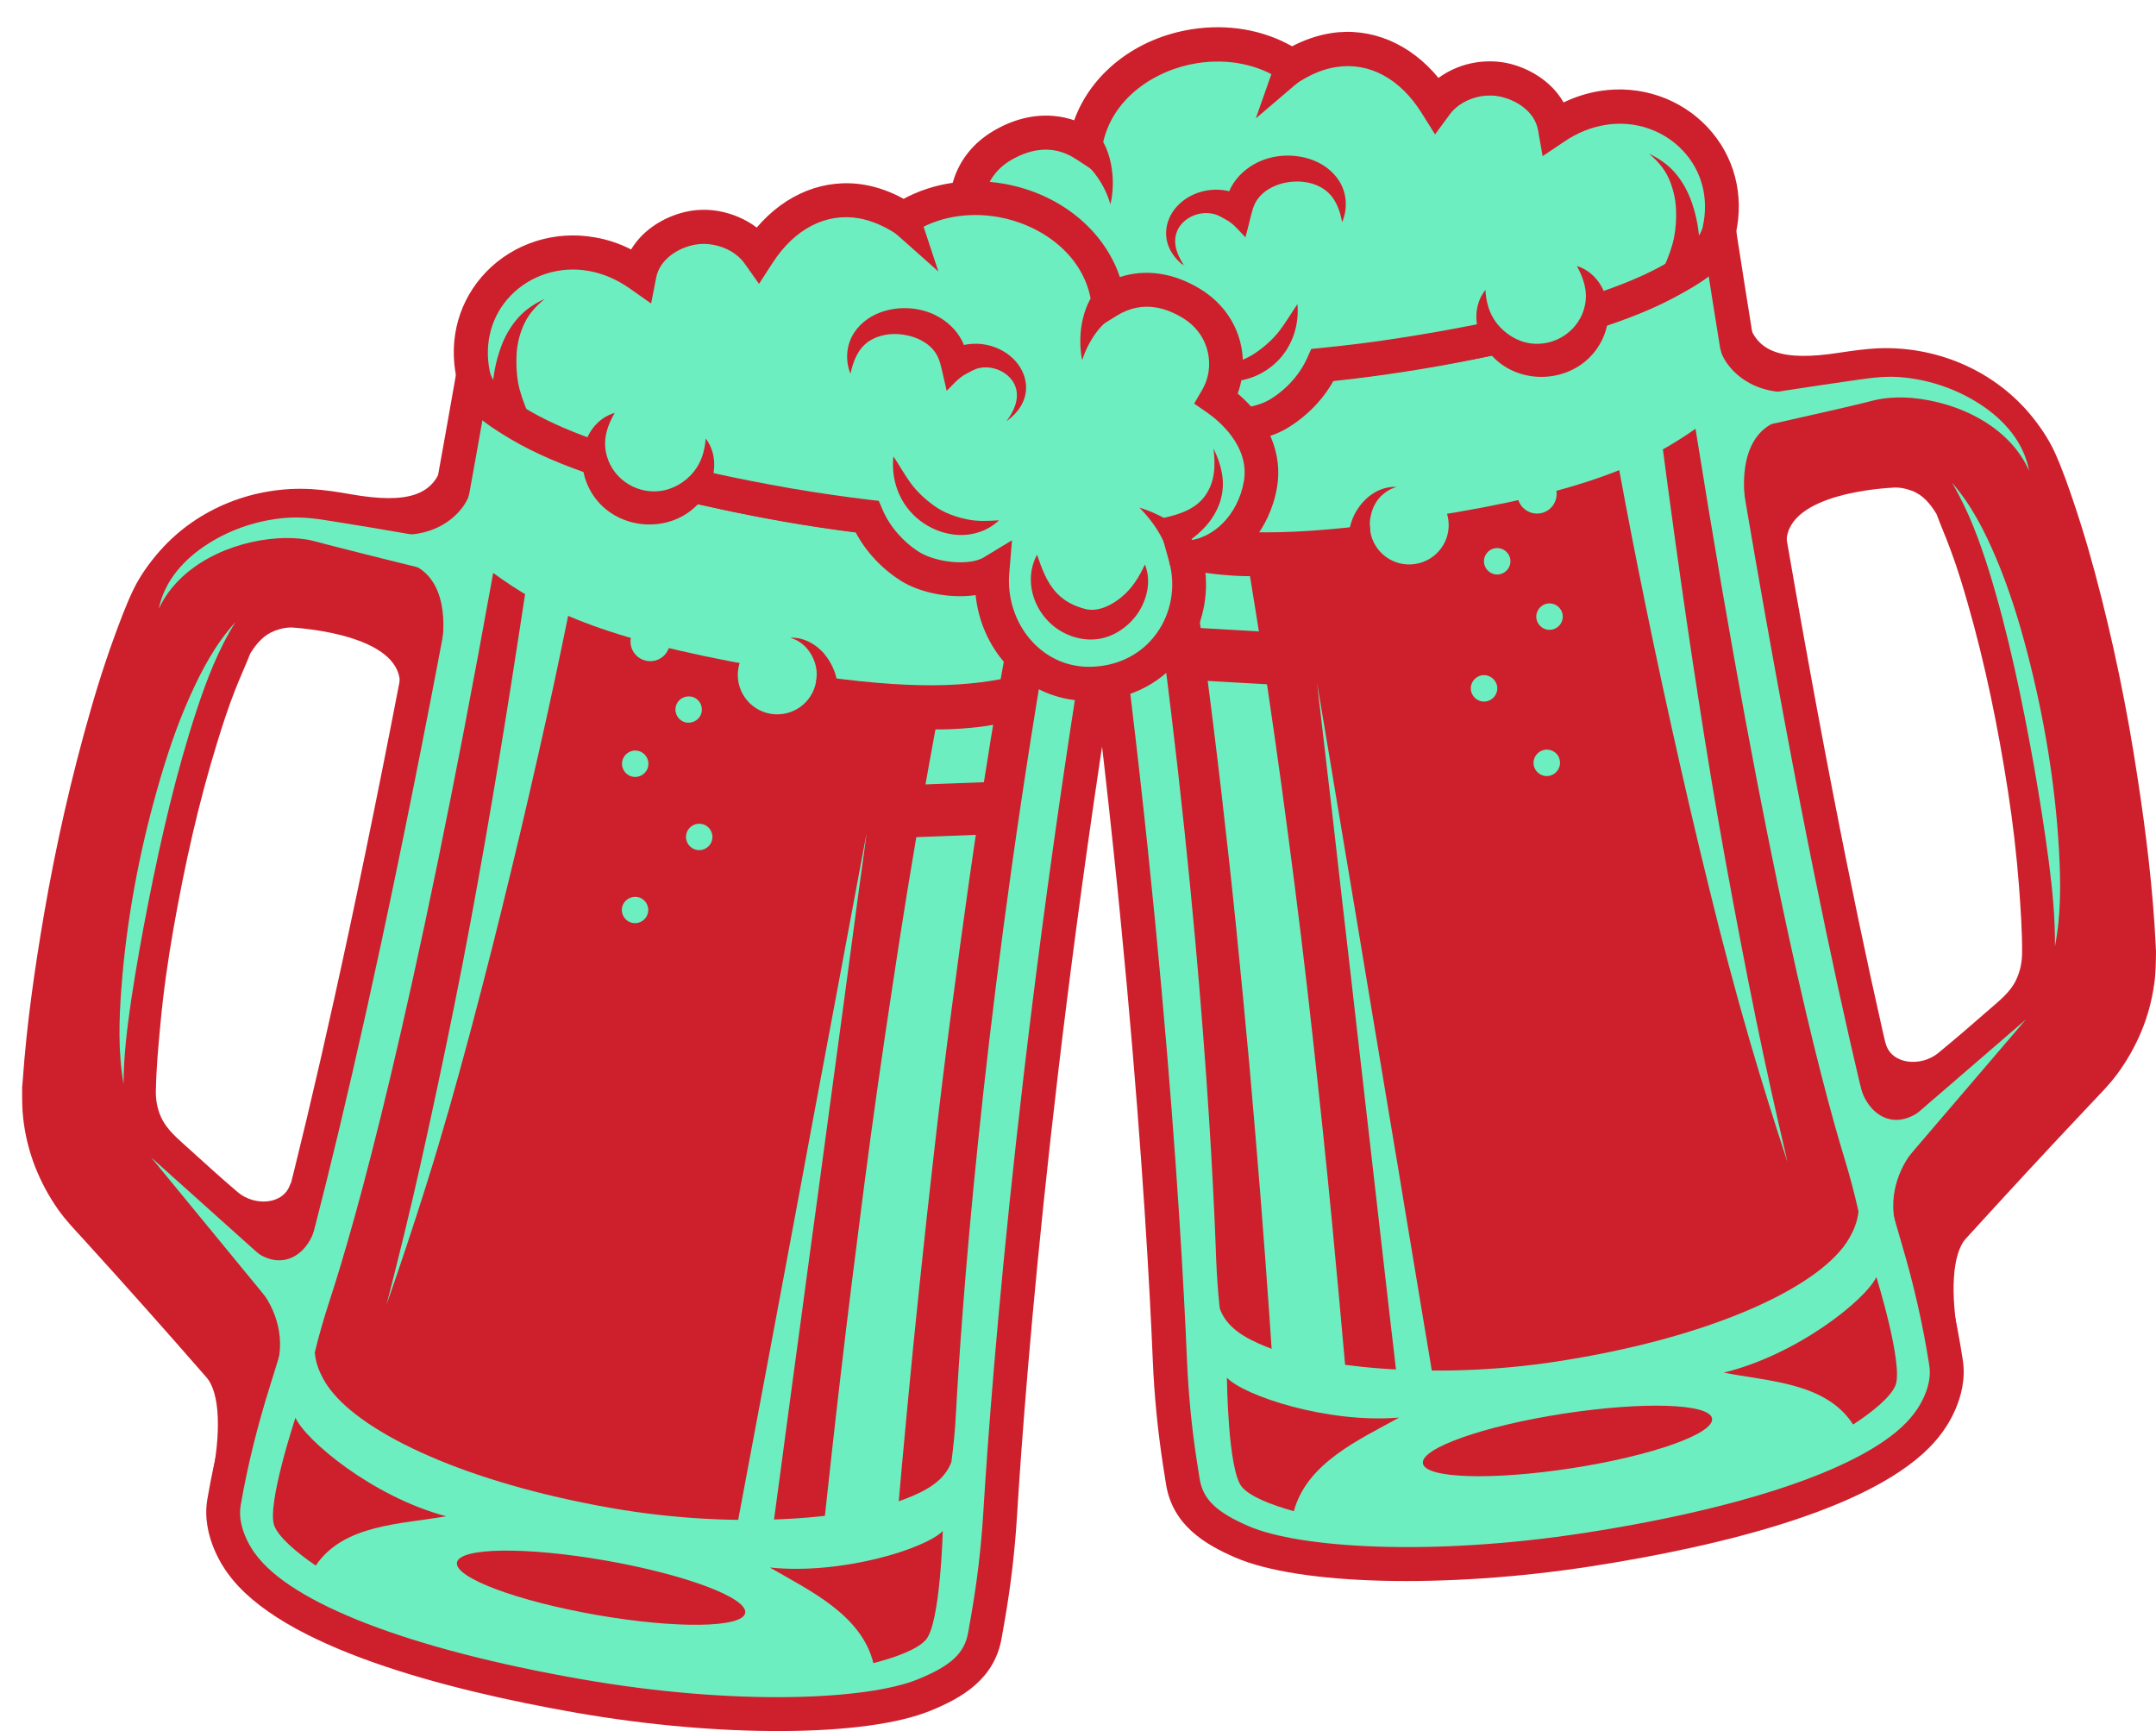 <svg width="487" height="391" viewBox="0 0 487 391" fill="none" xmlns="http://www.w3.org/2000/svg">
<g filter="url(#filter0_d_120_2)">
<path d="M389.987 67.982C391.933 74.287 397.18 76.743 410.541 74.653C413.439 74.213 416.34 73.81 419.238 73.664C432.121 73.151 444.857 78.392 453.299 88.252C455.575 90.928 457.63 93.933 459.098 97.085C459.978 99.028 460.749 100.971 461.483 102.95C464.052 110.024 466.291 117.208 468.237 124.466C472.311 139.676 475.504 155.181 477.852 170.759C479.761 183.221 481.303 195.756 481.926 208.365C481.926 208.658 481.963 208.915 481.963 209.208C481.963 209.355 481.963 209.502 482 209.648C482 209.722 482 210.051 482 209.868C481.963 212.324 481.963 214.78 481.596 217.235C481.082 220.974 480.091 224.64 478.623 228.122C477.229 231.42 475.467 234.536 473.374 237.394C471.577 239.887 469.41 242.012 467.319 244.248C457.336 254.805 448.38 264.519 439.058 274.745C435.902 278.226 435.535 287.316 437.444 297.616C433.993 293.914 415.936 287.647 412.485 283.981C407.017 278.154 401.548 272.326 396.079 266.497C394.832 265.141 393.547 263.821 392.3 262.466C396.044 260.303 399.639 257.884 403.163 255.428C407.677 252.276 416.486 233.876 420.89 230.578C422.248 235.599 429.002 235.929 432.745 232.886C436.636 229.697 440.453 226.398 444.27 223.063C446.582 221.047 449.114 219.104 450.436 216.246C451.353 214.303 451.757 212.213 451.757 210.088C451.757 210.235 451.757 210.381 451.757 210.49C451.794 205.397 451.427 200.301 451.06 195.206C450.51 187.986 449.665 180.802 448.564 173.691C446.325 159.323 443.462 145.101 439.425 131.1C438.324 127.251 437.149 123.403 435.755 119.627C434.69 116.658 433.368 113.689 432.305 110.794C432.341 110.904 432.378 110.977 432.415 111.087C431.02 108.814 429.443 106.835 426.872 105.846C425.478 105.332 423.9 105.002 422.432 105.149C421.514 105.222 398.759 106.212 398.539 117.318C397.951 113.506 391.418 103.756 390.831 99.944C389.876 93.86 388.959 87.775 388.004 81.691C387.674 80.298 390.208 69.375 389.987 67.982Z" fill="#CE1F2C"/>
<path d="M428.378 275.074C421.441 251.727 405.256 188.463 383.308 47.127L235.177 70.072C253.087 185.348 258.006 272.399 259.253 302.161C259.583 310.005 260.354 317.812 261.566 325.584L262.191 329.541C263.292 336.689 268.65 340.245 275.622 343.25C287.808 348.528 318.638 350.397 353.725 344.972C393.144 338.851 421.185 328.992 430.47 316.53C430.47 316.53 435.756 310.042 434.618 302.858V302.822C433.15 293.438 431.058 284.165 428.378 275.074Z" fill="#6DEEC0"/>
<path d="M354.313 348.785C321.537 353.843 288.579 353.038 274.082 346.806C267.145 343.801 259.841 339.475 258.373 330.165L257.748 326.206C256.538 318.362 255.73 310.337 255.4 302.382C254.079 270.714 249.05 184.761 231.359 70.733C231.029 68.643 232.461 66.664 234.552 66.334L382.684 43.389C384.776 43.059 386.757 44.489 387.087 46.578C408.632 185.348 424.487 248.648 432.012 274.012C434.764 283.322 436.929 292.816 438.361 302.199C439.683 310.666 434.177 317.96 433.443 318.877C421.185 335.37 383.638 344.241 354.313 348.785ZM239.58 73.298C256.868 185.824 261.786 270.604 263.106 302.015C263.438 309.713 264.172 317.446 265.345 324.998L265.97 328.956C266.704 333.611 269.713 336.543 277.127 339.732C288.321 344.57 318.013 346.623 353.101 341.198C392.043 335.151 419.092 325.327 427.351 314.257C427.388 314.222 427.423 314.185 427.46 314.111C427.497 314.075 431.645 308.834 430.8 303.445C429.369 294.318 427.314 285.191 424.634 276.175C417.111 250.848 401.365 188.06 380.041 51.526L239.58 73.298Z" fill="#CE1F2C"/>
<path d="M383.308 47.127C381.876 38 347.596 35.728 306.673 42.069C265.787 48.41 233.781 60.945 235.177 70.072C236.608 79.199 270.889 81.471 311.811 75.13C352.734 68.826 384.739 56.254 383.308 47.127Z" fill="#6DEEC0"/>
<path d="M312.398 78.942C292.359 82.058 273.2 83.231 258.446 82.241C241.269 81.105 232.424 77.329 231.396 70.659C230.369 63.988 237.636 57.72 253.675 51.452C267.438 46.064 286.046 41.373 306.086 38.294C326.125 35.178 345.284 34.005 360.038 34.995C377.215 36.131 386.061 39.906 387.088 46.577C388.116 53.248 380.849 59.516 364.81 65.784C351.083 71.172 332.475 75.827 312.398 78.942ZM307.26 45.881C287.954 48.886 270.044 53.358 256.831 58.453C241.747 64.317 238.92 68.643 238.957 69.486C239.141 70.292 243.141 73.591 259.327 74.617C273.457 75.497 291.882 74.361 311.188 71.355C330.492 68.349 348.404 63.878 361.617 58.783C376.701 52.918 379.528 48.593 379.454 47.75C379.27 46.944 375.27 43.645 359.084 42.619C344.991 41.702 326.565 42.875 307.26 45.881Z" fill="#CE1F2C"/>
<path d="M317.537 111.747C289.459 116.108 274.815 115.999 262.85 113.506L262.116 108.888C260.061 108.375 255.546 111.637 253.526 110.977C265.786 194.584 268.942 257.224 269.713 279.472C269.86 283.175 270.117 286.84 270.52 290.542C272.061 294.83 276.1 297.213 281.163 299.228C291.331 303.298 317.572 307.037 347.008 302.454C380.113 297.323 403.272 286.84 411.164 276.907C411.164 276.907 414.357 273.205 414.798 268.624C413.916 264.628 412.852 260.669 411.677 256.784C406.282 239.19 394.133 192.97 377.985 91.844C366.974 99.541 353.211 106.212 317.537 111.747Z" fill="#CE1F2C"/>
<path d="M381.362 85.943C392.41 84.074 403.53 82.351 414.652 80.775C418.212 80.262 421.515 79.859 425.112 80.262C431.204 80.885 437.259 83.011 442.398 86.383C447.756 89.902 452.162 94.923 453.335 101.338C448.931 91.295 437.333 85.797 426.836 84.88C424.671 84.697 422.469 84.734 420.303 85.027C418.798 85.247 417.293 85.687 415.788 86.053C409.843 87.483 403.897 88.802 397.915 90.158C392.886 91.295 387.858 92.394 382.793 93.457C382.317 90.965 381.839 88.436 381.362 85.943Z" fill="#6DEEC0"/>
<path d="M414.211 258.398L452.603 225.264L419.643 263.786L414.211 258.398Z" fill="#6DEEC0"/>
<path d="M383.638 73.959C384.078 76.745 389.693 85.322 402.722 83.306C415.753 81.29 381.179 89.757 381.179 89.757L380.188 73.336L383.638 73.959Z" fill="#6DEEC0"/>
<path d="M435.902 104.014C440.306 109.035 443.279 114.937 445.886 121.058C448.785 127.912 451.024 135.096 452.896 142.28C456.712 156.904 459.245 171.97 460.089 187.034C460.493 194.254 460.567 201.658 459.171 208.769C459.245 202.428 458.621 196.124 457.814 189.82C456.86 182.452 455.685 175.122 454.4 167.791C451.758 153.093 448.711 138.321 444.307 124.027C442.142 117.136 439.646 110.281 435.902 104.014Z" fill="#6DEEC0"/>
<path d="M415.128 239.997C416.67 246.742 423.203 251.471 430.47 244.506C437.737 237.543 418.579 257.849 418.579 257.849L414.358 251.214L412.56 239.631L415.128 239.997Z" fill="#6DEEC0"/>
<path d="M427.607 254.328C424.817 257.554 421.111 264.189 423.313 272.215C425.405 279.729 416.377 257.445 416.377 257.445L427.607 254.328Z" fill="#6DEEC0"/>
<path d="M418.836 283.432C416.45 288.49 401.145 300.915 384.372 305.02C394.465 307.037 407.459 307.219 413.588 316.749C418.066 313.817 422.028 310.556 423.131 307.953C425.038 303.371 418.836 283.432 418.836 283.432Z" fill="#CE1F2C"/>
<path d="M272.136 306.158C275.953 310.226 294.782 316.531 311.041 315.174C302.048 320.16 290.193 325.402 287.257 336.324C282.119 334.895 277.31 332.988 275.512 330.825C272.319 327.014 272.136 306.158 272.136 306.158Z" fill="#CE1F2C"/>
<path d="M277.347 125.125C278.264 130.733 278.889 134.581 279.769 140.189C282.008 154.668 284.063 169.145 285.972 183.66C287.953 198.578 289.79 213.533 291.441 228.525C293.019 242.856 294.56 257.15 295.919 271.519C297.057 283.394 298.121 295.234 299.185 307.109C299.222 307.475 299.259 307.805 299.259 308.171C295.478 308.428 291.662 308.686 287.881 308.906C286.817 308.978 285.789 309.052 284.725 309.125C284.321 309.161 283.366 309.419 282.999 309.235C282.742 309.125 282.853 308.649 282.816 308.319C282.706 306.816 282.632 305.35 282.523 303.847C281.971 295.491 281.385 287.133 280.76 278.776C280.063 269.429 279.329 260.047 278.522 250.7C277.678 240.509 276.759 230.32 275.769 220.131C274.778 209.831 273.75 199.531 272.613 189.231C271.511 179.151 270.337 169.036 269.09 158.993C267.915 149.463 266.666 139.97 265.309 130.44C264.905 127.654 264.794 126.628 264.392 123.842C268.098 124.722 274.815 125.198 277.347 125.125Z" fill="#6DEEC0"/>
<path d="M369.947 91.441C371.085 100.202 372.26 108.925 373.471 117.648C375.086 129.231 376.773 140.851 378.573 152.396C380.481 164.784 382.537 177.174 384.776 189.526C386.977 201.548 389.253 213.571 391.713 225.556C393.841 235.965 396.153 246.302 398.576 256.639C398.648 256.931 398.722 257.224 398.759 257.481C395.822 248.501 392.997 239.521 390.354 230.468C386.977 218.885 383.894 207.193 381.032 195.464C378.022 183.258 375.196 171.053 372.481 158.774C369.838 146.898 367.341 134.986 364.956 123.073C363.01 113.397 361.212 103.684 359.414 93.97C359.378 93.677 359.304 93.384 359.267 93.127C362.864 92.578 366.424 92.028 369.947 91.441Z" fill="#6DEEC0"/>
<path d="M292.469 149.135C292.726 150.564 292.947 151.993 293.203 153.423C293.864 157.308 294.487 161.193 295.149 165.041C296.103 170.76 297.057 176.515 298.012 182.232C299.185 189.234 300.36 196.271 301.535 203.271C302.819 210.895 304.067 218.555 305.351 226.179C306.636 233.951 307.957 241.684 309.242 249.455C310.453 256.676 311.664 263.859 312.839 271.081C313.867 277.165 314.857 283.249 315.885 289.371C316.619 293.769 317.353 298.167 318.087 302.566C318.308 303.921 318.528 305.278 318.784 306.634C318.895 307.293 319.151 308.1 319.151 308.759C319.151 308.833 319.188 308.944 319.188 309.016C316.473 309.383 313.719 309.749 311.004 310.116C310.82 308.687 310.674 307.221 310.49 305.79C310.049 301.868 309.608 297.983 309.132 294.061C308.472 288.307 307.811 282.516 307.151 276.761C306.343 269.687 305.535 262.65 304.728 255.576C303.846 247.879 302.966 240.218 302.085 232.52C301.204 224.713 300.286 216.906 299.406 209.099C298.562 201.842 297.717 194.585 296.909 187.327C296.212 181.207 295.515 175.049 294.782 168.928C294.268 164.492 293.753 160.094 293.24 155.659C292.982 153.57 292.763 151.48 292.506 149.39C292.506 149.318 292.506 149.244 292.469 149.135Z" fill="#6DEEC0"/>
<path d="M381.728 315.395C382.243 318.804 368.075 323.825 350.018 326.611C331.998 329.396 316.912 328.919 316.398 325.511C315.885 322.102 330.052 317.081 348.109 314.295C366.168 311.51 381.215 311.985 381.728 315.395Z" fill="#CE1F2C"/>
<path d="M389.363 109.623C388.153 101.926 389.07 92.139 397.585 89.793C405.659 87.558 382.537 88.327 382.537 88.327L384.115 102.952L389.363 109.623Z" fill="#6DEEC0"/>
<path d="M284.028 137.88L262.374 136.635L262.741 148.511L285.9 149.829L284.028 137.88Z" fill="#CE1F2C"/>
<path d="M336.144 121.313C336.402 122.962 335.264 124.465 333.648 124.722C331.997 124.978 330.492 123.842 330.236 122.229C329.978 120.58 331.116 119.077 332.731 118.82C334.346 118.564 335.887 119.663 336.144 121.313Z" fill="#6DEEC0"/>
<path d="M347.339 166.839C347.596 168.488 346.458 169.991 344.844 170.247C343.191 170.504 341.687 169.367 341.43 167.755C341.173 166.141 342.31 164.603 343.925 164.346C345.578 164.089 347.119 165.188 347.339 166.839Z" fill="#6DEEC0"/>
<path d="M333.172 150.012C333.429 151.663 332.291 153.164 330.675 153.421C329.024 153.679 327.519 152.542 327.263 150.93C327.006 149.279 328.143 147.776 329.758 147.521C331.374 147.264 332.914 148.4 333.172 150.012Z" fill="#6DEEC0"/>
<path d="M347.963 133.813C348.22 135.462 347.082 136.965 345.466 137.221C343.815 137.478 342.31 136.342 342.054 134.729C341.797 133.08 342.934 131.577 344.549 131.32C346.165 131.064 347.705 132.163 347.963 133.813Z" fill="#6DEEC0"/>
<path d="M322.123 112.224C322.894 117.062 319.555 121.644 314.673 122.377C309.828 123.147 305.241 119.811 304.507 114.936C303.736 110.098 307.076 105.553 311.958 104.784C316.839 104.05 321.389 107.349 322.123 112.224Z" fill="#6DEEC0"/>
<path d="M346.568 105.882C346.936 108.301 345.284 110.574 342.861 110.94C340.439 111.307 338.163 109.657 337.796 107.238C337.429 104.819 339.082 102.546 341.504 102.18C343.927 101.813 346.201 103.463 346.568 105.882Z" fill="#6DEEC0"/>
<path d="M299.772 114.643C299.772 114.643 299.846 114.423 299.919 114.057C299.993 113.837 300.067 113.544 300.139 113.251C300.25 112.884 300.36 112.554 300.506 112.187C300.801 111.454 301.205 110.648 301.755 109.842C302.011 109.438 302.306 109.035 302.636 108.669C302.966 108.302 303.296 107.936 303.663 107.606C304.031 107.276 304.398 106.946 304.801 106.689C305.205 106.396 305.608 106.176 306.012 105.956C306.82 105.553 307.59 105.297 308.288 105.15C308.618 105.077 308.948 105.04 309.206 105.003C309.462 104.967 309.719 104.967 309.903 104.967C310.27 104.967 310.49 104.967 310.49 104.967C310.49 104.967 310.27 105.04 309.94 105.15C309.756 105.223 309.536 105.297 309.315 105.407C309.095 105.517 308.802 105.626 308.544 105.81C307.994 106.14 307.443 106.58 306.893 107.093C306.637 107.386 306.379 107.642 306.159 107.972C305.939 108.266 305.718 108.632 305.535 108.962C305.351 109.292 305.168 109.658 305.058 110.025C304.912 110.391 304.801 110.721 304.728 111.088C304.545 111.784 304.434 112.444 304.434 112.994C304.398 113.287 304.398 113.507 304.434 113.727C304.434 113.91 304.434 114.093 304.471 114.313C304.508 114.68 304.508 114.9 304.508 114.9L299.772 114.643Z" fill="#CE1F2C"/>
<path d="M346.165 23.779C345.174 18.025 339.853 14.103 334.384 13.003C328.877 11.94 322.639 14.103 319.372 18.501C312.179 6.919 299.589 2.007 286.744 9.961C270.045 -1.292 243.435 7.615 240.169 27.665C234.37 23.889 227.8 24.072 221.376 27.848C212.751 32.943 211.613 42.766 215.284 49.253C209.374 53.175 203.723 59.993 205.045 68.387C206.549 78.1 213.705 84.844 221.634 85.284C217.816 98.222 226.001 112.994 241.709 114.13C255.913 115.156 266.044 102.877 265.236 89.389C269.824 92.284 279.036 91.405 283.88 88.473C288.139 85.87 291.772 81.948 293.79 77.403C299.589 76.817 305.646 76.084 311.849 75.094C352.735 68.753 380.776 58.6 383.345 47.091C388.006 26.491 365.286 10.95 346.165 23.779Z" fill="#6DEEC0"/>
<path d="M247.288 117.794C245.38 118.088 243.435 118.161 241.452 118.014C233.195 117.428 226.112 113.506 221.597 106.945C217.853 101.557 216.275 94.886 217.083 88.398C209.008 86.052 202.732 78.612 201.264 68.972C200.089 61.348 203.539 53.688 210.55 47.97C207.833 40.053 210.146 30.009 219.431 24.548C225.45 20.993 231.837 20.186 237.636 22.166C241.452 11.573 251.583 3.582 264.245 1.603C272.319 0.357 280.248 1.713 286.853 5.452C289.754 3.949 292.689 2.959 295.662 2.483C304.727 1.09 313.536 4.829 319.922 12.599C322.382 10.803 325.318 9.557 328.511 9.08C330.75 8.75 332.988 8.787 335.118 9.19C340.035 10.143 345.394 13.222 348.184 18.134C350.862 16.851 353.652 15.971 356.515 15.531C365.544 14.138 374.609 17.217 380.738 23.778C386.758 30.229 389.07 39.026 387.051 47.896C383.381 64.5 344.44 73.884 312.398 78.832C306.966 79.675 301.571 80.371 296.25 80.921C293.864 85.246 290.23 88.985 285.826 91.66C283.551 93.053 280.504 94.08 277.238 94.593C275.55 94.849 272.283 95.179 268.833 94.629C267.401 106.505 258.813 115.998 247.288 117.794ZM229.304 28.947C227.359 29.24 225.341 30.009 223.321 31.182C216.825 35.031 215.835 42.435 218.624 47.383L220.385 50.499L217.413 52.478C215.064 54.017 207.577 59.735 208.824 67.836C209.999 75.386 215.468 81.141 221.853 81.507L226.698 81.801L225.341 86.419C223.725 91.88 224.68 97.928 227.91 102.583C231.103 107.165 236.094 109.914 242.003 110.354C243.398 110.464 244.792 110.39 246.113 110.207C255.326 108.778 262.043 99.761 261.418 89.681L260.942 82.167L267.291 86.199C269.052 87.335 272.54 87.702 276.1 87.115C278.339 86.749 280.467 86.089 281.862 85.21C285.569 82.974 288.616 79.565 290.267 75.863L291.185 73.81L293.423 73.591C299.259 73.004 305.279 72.271 311.26 71.318C359.231 63.877 378.06 53.174 379.6 46.284C381.069 39.906 379.454 33.638 375.196 29.093C370.793 24.365 364.26 22.166 357.762 23.192C354.496 23.705 351.34 24.951 348.367 26.967L343.449 30.266L342.422 24.438C341.686 20.186 337.503 17.547 333.685 16.778C332.438 16.521 331.08 16.521 329.721 16.704C326.749 17.181 324.07 18.683 322.528 20.773L319.152 25.354L316.142 20.553C311.297 12.782 304.288 8.97 296.837 10.143C294.157 10.546 291.478 11.609 288.799 13.259L286.67 14.578L284.615 13.185C279.256 9.557 272.429 8.164 265.419 9.264C256.06 10.73 245.783 17.181 243.949 28.323L242.994 34.151L238.04 30.926C235.323 29.13 232.387 28.47 229.304 28.947Z" fill="#CE1F2C"/>
<path d="M242.812 24.881C243.546 26.017 244.28 27.117 244.83 28.363C245.453 29.866 245.894 31.405 246.115 33.018C246.519 35.657 246.445 38.553 245.82 41.155C245.197 38.956 244.169 36.83 242.848 34.961C242.114 33.898 241.27 32.908 240.242 32.102C239.398 31.442 238.444 31.002 237.526 30.489C239.287 28.62 241.05 26.75 242.812 24.881Z" fill="#CE1F2C"/>
<path d="M218.146 83.707C218.146 83.707 218.294 83.524 218.587 83.157C218.734 82.974 218.882 82.754 219.101 82.534C219.358 82.241 219.651 81.874 219.946 81.508C220.239 81.105 220.606 80.812 220.937 80.482C221.267 80.115 221.671 79.785 222.074 79.455C222.882 78.759 223.762 78.136 224.679 77.549C225.597 76.963 226.514 76.45 227.396 76.01C228.277 75.57 229.122 75.204 229.819 74.947C231.249 74.397 232.241 74.141 232.241 74.141C232.241 74.141 231.47 74.801 230.516 75.937C230.039 76.487 229.489 77.183 228.938 77.879C228.388 78.612 227.873 79.419 227.396 80.225C226.918 81.031 226.516 81.874 226.221 82.644C226.075 83.047 225.928 83.414 225.817 83.744C225.708 84.11 225.561 84.44 225.561 84.697C225.304 86.016 225.12 86.859 225.12 86.859L218.146 83.707Z" fill="#CE1F2C"/>
<path d="M262.666 55.227C260.904 53.908 259.364 52.148 258.739 49.986C258.079 47.86 258.409 45.551 259.436 43.608C261.492 39.796 265.932 37.67 270.191 37.853C272.539 37.927 274.962 38.66 276.65 40.383C274.998 41.079 273.384 41.775 271.731 42.435C271.842 36.387 276.687 31.769 282.375 30.523C287.807 29.313 294.377 30.962 297.496 35.874C299.259 38.66 299.442 42.178 298.158 45.184C297.644 42.362 296.653 39.613 294.231 37.853C291.992 36.241 289.092 35.764 286.376 36.094C283.587 36.424 280.761 37.67 279.072 39.979C278.081 41.336 277.751 42.985 277.347 44.597C277.017 45.917 276.687 47.273 276.32 48.593C274.999 47.273 273.751 45.624 272.1 44.708C271.108 44.158 270.226 43.571 269.125 43.315C268.025 43.058 266.851 43.058 265.749 43.315C263.584 43.828 261.565 45.294 260.795 47.457C259.803 50.169 261.088 53.028 262.666 55.227C261.969 54.274 261.749 54.531 262.666 55.227Z" fill="#CE1F2C"/>
<path d="M289.9 12.159C286.634 14.944 283.367 17.73 280.101 20.516C279.623 20.919 279.147 21.322 278.669 21.725C280.101 17.657 281.532 13.588 282.963 9.519C283.184 8.933 283.367 8.347 283.588 7.797C285.715 9.226 287.808 10.693 289.9 12.159Z" fill="#CE1F2C"/>
<path d="M351.194 55.081C356.882 59.407 356.846 67.91 351.854 72.785C346.386 78.1 337.136 77.366 332.512 71.392C330.127 68.313 329.282 64.208 330.566 60.469C335.192 46.797 345.064 50.426 351.194 55.081Z" fill="#6DEEC0"/>
<path d="M351.192 55.08C355.34 56.363 357.873 60.395 358.24 64.573C358.68 69.301 356.441 74.03 352.697 76.925C346.201 81.947 336.219 81.031 331.154 74.323C328.181 70.401 327.299 64.537 330.529 60.468C330.676 63.217 331.374 65.783 333.062 67.982C334.934 70.401 337.724 72.16 340.769 72.564C346.458 73.297 351.891 69.521 353.028 63.877C353.652 60.651 352.697 57.866 351.192 55.08Z" fill="#CE1F2C"/>
<path d="M230.773 86.969C232.02 89.829 233.525 92.394 235.948 94.484C238.04 96.28 241.085 97.966 243.949 97.343C243.912 97.343 243.839 97.379 243.802 97.379C246.334 96.829 248.61 95.803 250.482 93.934C252.867 91.515 254.005 88.436 255.18 85.32C258.666 92.101 254.776 100.458 247.95 103.207C245.894 104.05 243.691 104.417 241.489 104.124C237.746 103.684 234.406 101.338 232.313 98.296C230.112 95.033 229.194 90.672 230.773 86.969Z" fill="#CE1F2C"/>
<path d="M224.093 83.524C219.834 80.995 216.055 77.916 214.329 73.114C213.668 71.208 213.449 69.119 213.668 67.103C213.962 64.721 214.806 62.631 215.834 60.469C215.321 64.097 215.284 67.726 217.339 70.952C219.504 74.287 223.248 75.57 226.918 76.413C226 78.759 225.047 81.141 224.093 83.524Z" fill="#CE1F2C"/>
<path d="M263.914 77.658C266.373 77.878 268.723 78.025 271.145 77.585C273.751 77.108 276.32 76.229 278.559 74.726C280.651 73.297 282.559 71.611 284.101 69.595C285.531 67.689 286.706 65.673 288.065 63.693C288.469 68.202 287.073 72.747 283.991 76.119C280.614 79.821 275.292 81.837 270.338 80.957C267.841 80.481 265.676 79.418 263.914 77.658Z" fill="#CE1F2C"/>
<path d="M370.902 55.228C371.819 53.138 372.627 51.049 373.104 48.813C373.545 46.614 373.691 44.415 373.58 42.216C373.471 39.833 372.883 37.377 371.892 35.178C370.865 32.979 369.323 31.256 367.488 29.717C369.69 30.78 371.562 32.026 373.213 33.859C375.05 35.911 376.444 38.55 377.289 41.153C378.243 44.048 378.793 47.017 378.866 50.06C378.94 52.515 378.645 54.934 378.279 57.39C375.821 56.694 373.361 55.961 370.902 55.228Z" fill="#CE1F2C"/>
<path d="M94.804 100.348C92.712 106.615 87.427 108.961 74.14 106.616C71.278 106.102 68.378 105.663 65.442 105.479C52.559 104.71 39.713 109.694 31.125 119.407C28.813 122.01 26.684 124.979 25.142 128.131C24.225 130.037 23.418 131.98 22.647 133.959C19.931 140.96 17.545 148.108 15.49 155.328C11.122 170.466 7.635 185.897 4.956 201.402C2.827 213.827 1.029 226.325 0.148 238.898C0.111 239.191 0.111 239.448 0.075 239.741C0.075 239.887 0.038 240.035 0.038 240.181C0.038 240.253 0.001 240.547 0.001 240.401C0.001 242.856 -0.035 245.312 0.258 247.768C0.699 251.506 1.616 255.208 3.011 258.727C4.332 262.027 6.021 265.179 8.076 268.111C9.838 270.639 11.966 272.802 14.022 275.075C23.785 285.814 32.556 295.674 41.659 306.12C44.742 309.675 44.925 318.765 42.833 328.991C46.356 325.363 64.524 319.461 68.048 315.833C73.626 310.116 79.205 304.397 84.784 298.679C86.069 297.36 87.353 296.04 88.638 294.721C84.931 292.485 81.371 289.993 77.884 287.463C73.406 284.237 64.965 265.691 60.634 262.245C59.166 267.267 52.412 267.414 48.742 264.298C44.888 261.036 41.182 257.627 37.438 254.255C35.162 252.166 32.703 250.224 31.382 247.327C30.501 245.386 30.134 243.296 30.207 241.134C30.207 241.28 30.207 241.427 30.207 241.537C30.281 236.442 30.758 231.347 31.235 226.289C31.896 219.105 32.923 211.92 34.171 204.809C36.704 190.478 39.824 176.33 44.154 162.402C45.329 158.59 46.577 154.741 48.045 151.003C49.183 148.071 50.541 145.138 51.678 142.243C51.642 142.352 51.605 142.426 51.568 142.535C53 140.264 54.615 138.357 57.22 137.404C58.615 136.892 60.193 136.598 61.661 136.781C62.579 136.892 85.335 138.284 85.335 149.39C85.995 145.578 92.712 135.975 93.372 132.163C94.437 126.115 95.501 120.031 96.565 113.983C96.896 112.736 94.583 101.777 94.804 100.348Z" fill="#CE1F2C"/>
<path d="M52.375 306.708C59.752 283.469 77.186 220.535 101.887 79.676L249.54 105.516C229.391 220.388 222.748 307.367 220.913 337.093C220.435 344.937 219.518 352.707 218.161 360.441L217.462 364.399C216.215 371.547 210.783 374.992 203.773 377.852C191.477 382.873 160.611 384.156 125.67 378.035C86.362 371.144 58.541 360.735 49.513 348.089C49.513 348.089 44.374 341.528 45.622 334.343V334.308C47.237 324.924 49.513 315.724 52.375 306.708Z" fill="#6DEEC0"/>
<path d="M124.973 381.81C157.639 387.527 190.634 387.344 205.205 381.369C212.215 378.51 219.592 374.332 221.244 365.022L221.941 361.063C223.299 353.256 224.254 345.229 224.73 337.276C226.676 305.643 233.355 219.802 253.321 106.139C253.688 104.05 252.294 102.07 250.202 101.704L102.548 75.863C100.456 75.497 98.474 76.889 98.107 78.979C73.847 217.309 56.743 280.279 48.742 305.497C45.806 314.77 43.457 324.19 41.842 333.574C40.374 342.003 45.733 349.408 46.43 350.324C58.395 367.075 95.722 376.677 124.973 381.81ZM245.1 108.595C225.612 220.79 219.005 305.424 217.096 336.836C216.62 344.533 215.702 352.231 214.381 359.781L213.682 363.74C212.876 368.395 209.792 371.253 202.305 374.295C191.001 378.913 161.272 380.379 126.295 374.258C87.5 367.478 60.634 357.105 52.596 345.853C52.559 345.816 52.523 345.742 52.486 345.705C52.45 345.67 48.412 340.317 49.366 334.966C50.945 325.876 53.22 316.787 56.046 307.843C64.047 282.662 81.04 220.205 105.007 84.073L245.1 108.595Z" fill="#CE1F2C"/>
<path d="M101.887 79.677C103.502 70.587 137.819 68.974 178.595 76.121C219.372 83.269 251.119 96.427 249.505 105.517C247.926 114.607 213.573 116.22 172.796 109.073C132.057 101.925 100.309 88.767 101.887 79.677Z" fill="#6DEEC0"/>
<path d="M172.173 112.848C192.176 116.33 211.297 117.906 226.051 117.209C243.228 116.403 252.146 112.811 253.321 106.177C254.496 99.543 247.339 93.128 231.446 86.53C217.793 80.886 199.259 75.828 179.293 72.345C159.29 68.863 140.168 67.287 125.414 67.984C108.237 68.79 99.318 72.382 98.144 79.016C96.969 85.651 104.126 92.065 120.018 98.662C133.635 104.307 152.17 109.329 172.173 112.848ZM177.935 79.859C197.167 83.231 215.004 88.033 228.107 93.421C243.081 99.579 245.834 103.977 245.761 104.82C245.541 105.627 241.467 108.852 225.317 109.549C211.15 110.172 192.762 108.632 173.531 105.297C154.299 101.925 136.461 97.123 123.358 91.735C108.384 85.578 105.631 81.179 105.741 80.336C105.961 79.53 110.035 76.304 126.221 75.608C140.315 74.985 158.703 76.524 177.935 79.859Z" fill="#CE1F2C"/>
<path d="M166.373 145.542C194.377 150.454 209.022 150.637 221.024 148.401L221.867 143.782C223.96 143.306 228.363 146.678 230.419 146.054C216.509 229.404 212.141 291.972 210.931 314.185C210.747 317.886 210.38 321.551 209.902 325.216C208.288 329.505 204.177 331.777 199.112 333.684C188.872 337.569 162.557 340.758 133.231 335.627C100.236 329.871 77.26 318.912 69.589 308.832C69.589 308.832 66.469 305.057 66.103 300.476C67.057 296.517 68.195 292.595 69.479 288.673C75.205 271.189 88.271 225.227 106.402 124.393C117.229 132.383 130.809 139.311 166.373 145.542Z" fill="#CE1F2C"/>
<path d="M103.098 118.493C92.088 116.404 81.004 114.461 69.92 112.701C66.396 112.115 63.093 111.675 59.496 111.968C53.367 112.481 47.274 114.461 42.099 117.76C36.667 121.168 32.153 126.117 30.868 132.494C35.493 122.561 47.201 117.283 57.698 116.587C59.863 116.44 62.065 116.513 64.231 116.843C65.736 117.1 67.24 117.576 68.708 117.943C74.618 119.482 80.563 120.949 86.472 122.415C91.464 123.661 96.492 124.87 101.52 126.007C102.034 123.478 102.548 120.985 103.098 118.493Z" fill="#6DEEC0"/>
<path d="M66.874 290.25L29.144 256.42L61.295 295.566L66.874 290.25Z" fill="#6DEEC0"/>
<path d="M101.044 106.434C100.566 109.22 94.767 117.687 81.775 115.415C68.782 113.142 103.209 122.269 103.209 122.269L104.53 105.885L101.044 106.434Z" fill="#6DEEC0"/>
<path d="M48.192 135.498C43.677 140.446 40.594 146.274 37.878 152.321C34.832 159.103 32.483 166.251 30.465 173.434C26.354 187.985 23.564 202.977 22.427 218.042C21.876 225.262 21.656 232.63 22.904 239.813C22.941 233.472 23.711 227.168 24.629 220.901C25.73 213.57 27.051 206.239 28.483 198.945C31.382 184.284 34.759 169.586 39.42 155.401C41.695 148.51 44.301 141.692 48.192 135.498Z" fill="#6DEEC0"/>
<path d="M66.286 271.886C64.634 278.594 57.991 283.176 50.834 276.102C43.677 268.991 62.468 289.664 62.468 289.664L66.836 283.139L68.855 271.594L66.286 271.886Z" fill="#6DEEC0"/>
<path d="M53.55 285.961C56.303 289.224 59.863 295.967 57.477 303.922C55.238 311.362 64.708 289.259 64.708 289.259L53.55 285.961Z" fill="#6DEEC0"/>
<path d="M61.735 315.211C64.047 320.306 79.095 333.024 95.758 337.46C85.628 339.292 72.635 339.219 66.323 348.602C61.918 345.597 57.991 342.224 56.963 339.622C55.165 335.041 61.735 315.211 61.735 315.211Z" fill="#CE1F2C"/>
<path d="M207.957 340.795C204.067 344.789 185.129 350.727 168.905 349.041C177.788 354.21 189.57 359.67 192.285 370.631C197.461 369.311 202.306 367.479 204.141 365.352C207.406 361.651 207.957 340.795 207.957 340.795Z" fill="#CE1F2C"/>
<path d="M206.305 159.727C205.279 165.298 204.58 169.147 203.59 174.756C201.057 189.159 198.709 203.601 196.542 218.079C194.268 232.96 192.139 247.879 190.193 262.833C188.358 277.129 186.523 291.423 184.872 305.717C183.476 317.557 182.192 329.396 180.907 341.235C180.87 341.565 180.835 341.931 180.798 342.261C184.579 342.592 188.395 342.921 192.176 343.214C193.239 343.288 194.268 343.397 195.332 343.471C195.736 343.508 196.69 343.764 197.057 343.617C197.313 343.508 197.241 343.031 197.241 342.701C197.387 341.198 197.497 339.732 197.643 338.23C198.379 329.873 199.112 321.552 199.919 313.195C200.801 303.848 201.718 294.501 202.708 285.191C203.774 275.002 204.875 264.849 206.049 254.696C207.223 244.396 208.47 234.133 209.829 223.87C211.15 213.791 212.509 203.748 213.939 193.705C215.298 184.212 216.729 174.719 218.271 165.262C218.712 162.477 218.858 161.45 219.335 158.701C215.555 159.471 208.837 159.838 206.305 159.727Z" fill="#6DEEC0"/>
<path d="M114.366 124.248C113.045 132.972 111.687 141.695 110.329 150.383C108.494 161.964 106.585 173.51 104.566 185.055C102.401 197.408 100.125 209.76 97.63 222.076C95.207 234.062 92.675 246.011 89.995 257.959C87.683 268.296 85.151 278.596 82.508 288.896C82.435 289.188 82.362 289.446 82.288 289.738C85.408 280.832 88.381 271.888 91.207 262.908C94.84 251.399 98.107 239.743 101.226 228.088C104.456 215.955 107.539 203.786 110.475 191.581C113.338 179.778 116.054 167.902 118.697 156.026C120.825 146.387 122.808 136.71 124.79 127.034C124.863 126.74 124.899 126.447 124.973 126.191C121.449 125.494 117.926 124.871 114.366 124.248Z" fill="#6DEEC0"/>
<path d="M190.706 183.404C190.45 184.833 190.156 186.262 189.9 187.693C189.166 191.541 188.467 195.426 187.733 199.275C186.669 204.993 185.605 210.71 184.54 216.392C183.22 223.392 181.934 230.357 180.613 237.357C179.182 244.981 177.751 252.569 176.356 260.193C174.925 267.926 173.457 275.661 172.026 283.394C170.668 290.579 169.346 297.762 167.988 304.947C166.85 311.031 165.712 317.079 164.574 323.163C163.768 327.526 162.923 331.923 162.116 336.286C161.859 337.641 161.601 338.997 161.345 340.354C161.234 341.013 160.941 341.82 160.941 342.48C160.941 342.553 160.904 342.664 160.904 342.736C163.621 343.14 166.336 343.58 169.053 343.982C169.237 342.553 169.456 341.124 169.639 339.658C170.154 335.772 170.705 331.851 171.218 327.965C171.989 322.21 172.76 316.456 173.529 310.701C174.484 303.664 175.438 296.626 176.393 289.552C177.421 281.892 178.448 274.232 179.512 266.534C180.577 258.727 181.604 250.956 182.668 243.149C183.66 235.891 184.614 228.671 185.605 221.414C186.413 215.293 187.257 209.172 188.065 203.05C188.652 198.652 189.238 194.217 189.863 189.818C190.156 187.728 190.413 185.64 190.706 183.588C190.671 183.588 190.706 183.514 190.706 183.404Z" fill="#6DEEC0"/>
<path d="M98.217 347.906C97.63 351.315 111.723 356.593 129.708 359.745C147.692 362.897 162.739 362.677 163.327 359.305C163.914 355.897 149.821 350.619 131.836 347.467C113.889 344.315 98.804 344.498 98.217 347.906Z" fill="#CE1F2C"/>
<path d="M94.621 142.024C95.978 134.363 95.244 124.54 86.803 122.011C78.765 119.629 101.851 120.838 101.851 120.838L99.979 135.426L94.621 142.024Z" fill="#6DEEC0"/>
<path d="M199.37 172.336L221.06 171.529L220.437 183.369L197.277 184.248L199.37 172.336Z" fill="#CE1F2C"/>
<path d="M147.619 154.743C147.325 156.357 148.425 157.932 150.041 158.189C151.656 158.446 153.235 157.382 153.491 155.77C153.785 154.157 152.684 152.581 151.068 152.324C149.454 152.068 147.912 153.094 147.619 154.743Z" fill="#6DEEC0"/>
<path d="M135.507 200.01C135.214 201.623 136.315 203.199 137.929 203.456C139.545 203.748 141.122 202.649 141.38 201.037C141.673 199.423 140.572 197.848 138.957 197.591C137.343 197.335 135.801 198.397 135.507 200.01Z" fill="#6DEEC0"/>
<path d="M150.005 183.515C149.71 185.129 150.811 186.704 152.427 186.961C154.041 187.254 155.62 186.155 155.876 184.542C156.171 182.93 155.07 181.353 153.454 181.098C151.84 180.804 150.298 181.866 150.005 183.515Z" fill="#6DEEC0"/>
<path d="M135.544 166.986C135.25 168.599 136.351 170.175 137.966 170.432C139.58 170.725 141.159 169.625 141.415 168.013C141.71 166.399 140.609 164.824 138.993 164.567C137.379 164.274 135.837 165.374 135.544 166.986Z" fill="#6DEEC0"/>
<path d="M161.787 145.911C160.942 150.749 164.172 155.368 169.017 156.211C173.861 157.054 178.487 153.828 179.33 148.99C180.174 144.152 176.945 139.534 172.1 138.69C167.256 137.848 162.63 141.073 161.787 145.911Z" fill="#6DEEC0"/>
<path d="M137.489 139.13C137.048 141.549 138.7 143.858 141.122 144.261C143.544 144.702 145.857 143.052 146.261 140.633C146.664 138.213 145.049 135.904 142.627 135.501C140.205 135.098 137.892 136.711 137.489 139.13Z" fill="#6DEEC0"/>
<path d="M184.101 148.805C184.101 148.805 184.064 148.585 183.954 148.219C183.881 148 183.808 147.706 183.734 147.413C183.66 147.047 183.514 146.716 183.367 146.349C183.073 145.616 182.67 144.811 182.155 144.004C181.899 143.601 181.605 143.197 181.312 142.831C181.017 142.427 180.65 142.098 180.283 141.731C179.916 141.402 179.549 141.072 179.147 140.815C178.78 140.522 178.339 140.302 177.972 140.082C177.164 139.679 176.393 139.386 175.733 139.238C175.403 139.129 175.072 139.129 174.816 139.092C174.558 139.056 174.302 139.02 174.117 139.02C173.75 139.02 173.531 139.02 173.531 139.02C173.531 139.02 173.715 139.092 174.082 139.238C174.265 139.312 174.484 139.386 174.705 139.495C174.925 139.606 175.183 139.716 175.439 139.899C175.989 140.228 176.54 140.669 177.055 141.218C177.311 141.511 177.568 141.805 177.788 142.135C178.009 142.464 178.228 142.794 178.412 143.125C178.595 143.491 178.743 143.821 178.889 144.187C179.036 144.554 179.145 144.883 179.219 145.25C179.403 145.947 179.477 146.606 179.477 147.156C179.477 147.45 179.477 147.669 179.477 147.889C179.477 148.072 179.477 148.256 179.44 148.439C179.403 148.805 179.366 149.025 179.366 149.025L184.101 148.805Z" fill="#CE1F2C"/>
<path d="M139.471 57.025C140.572 51.27 145.967 47.458 151.472 46.505C156.978 45.515 163.218 47.825 166.374 52.296C173.787 40.86 186.45 36.169 199.149 44.379C216.069 33.456 242.494 42.876 245.393 62.999C251.266 59.334 257.836 59.664 264.186 63.549C272.7 68.79 273.655 78.65 269.837 85.064C275.673 89.096 281.179 96.024 279.711 104.417C278.023 114.094 270.756 120.692 262.79 121.021C266.351 134.033 257.873 148.658 242.164 149.465C227.96 150.198 218.051 137.736 219.152 124.247C214.49 127.069 205.315 125.97 200.544 122.964C196.322 120.288 192.762 116.293 190.855 111.711C185.056 111.015 179.036 110.135 172.833 109.072C132.057 101.925 104.236 91.259 101.924 79.676C97.593 58.894 120.642 43.829 139.471 57.025Z" fill="#6DEEC0"/>
<path d="M236.512 152.947C238.42 153.277 240.366 153.386 242.348 153.277C250.643 152.836 257.762 149.062 262.424 142.61C266.241 137.296 267.966 130.661 267.269 124.174C275.38 121.975 281.803 114.644 283.454 105.077C284.776 97.49 281.509 89.756 274.572 83.892C277.435 76.048 275.307 65.932 266.131 60.287C260.149 56.622 253.799 55.669 247.963 57.575C244.366 46.908 234.384 38.735 221.757 36.499C213.719 35.106 205.755 36.316 199.113 39.908C196.249 38.332 193.314 37.269 190.376 36.755C181.312 35.179 172.466 38.735 165.933 46.395C163.51 44.563 160.575 43.28 157.418 42.693C155.179 42.29 152.941 42.29 150.811 42.657C145.857 43.536 140.462 46.469 137.562 51.344C134.92 49.987 132.13 49.071 129.267 48.594C120.275 47.019 111.137 49.914 104.86 56.365C98.731 62.706 96.235 71.43 98.107 80.373C101.447 97.05 140.205 107.203 172.136 112.775C177.531 113.728 182.963 114.534 188.249 115.194C190.56 119.556 194.12 123.404 198.451 126.153C200.69 127.583 203.737 128.682 206.967 129.232C208.618 129.525 211.921 129.928 215.372 129.415C216.619 141.291 225.024 150.93 236.512 152.947ZM256.221 64.466C258.166 64.795 260.149 65.602 262.167 66.811C268.589 70.77 269.434 78.21 266.534 83.085L264.736 86.164L267.672 88.18C269.984 89.793 277.362 95.621 275.967 103.721C274.646 111.235 269.067 116.88 262.681 117.136L257.836 117.32L259.12 121.975C260.625 127.473 259.561 133.52 256.221 138.102C252.954 142.61 247.889 145.287 241.981 145.579C240.585 145.653 239.191 145.579 237.87 145.323C228.694 143.71 222.161 134.584 222.969 124.504L223.592 117.026L217.17 120.912C215.371 122.011 211.921 122.305 208.324 121.681C206.085 121.278 203.994 120.545 202.599 119.666C198.965 117.356 195.955 113.874 194.378 110.172L193.497 108.12L191.258 107.863C185.422 107.167 179.44 106.287 173.457 105.261C125.634 96.904 107.026 85.834 105.631 78.87C104.31 72.456 106.035 66.225 110.366 61.753C114.843 57.135 121.413 55.045 127.909 56.182C131.139 56.732 134.296 58.088 137.232 60.14L142.076 63.549L143.214 57.721C144.022 53.506 148.279 50.904 152.096 50.244C153.345 50.024 154.702 50.024 156.06 50.281C159.033 50.794 161.676 52.37 163.18 54.496L166.448 59.114L169.53 54.349C174.521 46.652 181.605 43.023 189.019 44.306C191.662 44.783 194.378 45.882 197.02 47.568L199.113 48.924L201.204 47.568C206.636 44.049 213.463 42.803 220.473 44.013C229.832 45.662 239.962 52.297 241.54 63.513L242.385 69.34L247.376 66.225C250.202 64.539 253.138 63.916 256.221 64.466Z" fill="#CE1F2C"/>
<path d="M242.787 60.178C242.053 61.314 241.282 62.414 240.732 63.623C240.072 65.089 239.631 66.629 239.338 68.242C238.897 70.88 238.897 73.74 239.447 76.379C240.109 74.18 241.21 72.054 242.531 70.221C243.302 69.195 244.145 68.205 245.174 67.398C246.017 66.739 247.009 66.335 247.926 65.823C246.238 63.953 244.512 62.047 242.787 60.178Z" fill="#CE1F2C"/>
<path d="M266.315 119.445C266.315 119.445 266.168 119.261 265.874 118.895C265.727 118.712 265.581 118.492 265.397 118.272C265.14 117.979 264.882 117.612 264.552 117.245C264.259 116.842 263.929 116.549 263.562 116.183C263.231 115.816 262.827 115.486 262.424 115.12C261.654 114.423 260.736 113.763 259.854 113.177C258.974 112.591 258.019 112.041 257.176 111.601C256.294 111.161 255.487 110.758 254.754 110.501C253.321 109.915 252.368 109.658 252.368 109.658C252.368 109.658 253.101 110.355 254.055 111.491C254.533 112.041 255.047 112.737 255.597 113.47C256.111 114.203 256.625 115.01 257.102 115.853C257.543 116.696 257.947 117.502 258.24 118.309C258.386 118.712 258.533 119.078 258.644 119.445C258.753 119.811 258.864 120.141 258.9 120.398C259.12 121.717 259.268 122.597 259.268 122.597L266.315 119.445Z" fill="#CE1F2C"/>
<path d="M222.345 90.123C224.142 88.84 225.684 87.117 226.383 84.991C227.08 82.865 226.822 80.556 225.795 78.613C223.812 74.765 219.409 72.566 215.188 72.639C212.839 72.675 210.379 73.335 208.691 75.021C210.307 75.754 211.921 76.451 213.573 77.184C213.573 71.136 208.838 66.408 203.186 65.052C197.754 63.732 191.184 65.235 187.954 70.11C186.156 72.859 185.863 76.377 187.111 79.42C187.698 76.634 188.725 73.885 191.147 72.162C193.423 70.586 196.359 70.183 199.039 70.586C201.828 70.99 204.654 72.272 206.269 74.618C207.223 76.011 207.553 77.66 207.92 79.273C208.215 80.593 208.545 81.949 208.838 83.269C210.196 81.949 211.48 80.373 213.133 79.493C214.123 78.98 215.041 78.394 216.141 78.137C217.244 77.88 218.417 77.917 219.518 78.21C221.684 78.76 223.666 80.263 224.4 82.425C225.317 85.101 223.996 87.96 222.345 90.123C223.299 89.426 223.041 89.17 222.345 90.123Z" fill="#CE1F2C"/>
<path d="M195.955 46.54C199.148 49.399 202.379 52.222 205.572 55.081C206.048 55.484 206.489 55.887 206.967 56.327C205.609 52.221 204.25 48.116 202.892 44.011C202.709 43.425 202.488 42.838 202.305 42.252C200.214 43.681 198.084 45.111 195.955 46.54Z" fill="#CE1F2C"/>
<path d="M133.855 88.254C128.056 92.469 127.983 100.973 132.864 105.957C138.223 111.382 147.509 110.832 152.243 104.931C154.702 101.889 155.619 97.784 154.409 94.045C150.005 80.263 140.058 83.709 133.855 88.254Z" fill="#6DEEC0"/>
<path d="M133.855 88.252C129.671 89.462 127.065 93.42 126.625 97.599C126.111 102.327 128.24 107.092 131.91 110.061C138.333 115.229 148.316 114.496 153.491 107.898C156.538 104.013 157.565 98.185 154.409 94.043C154.188 96.756 153.491 99.321 151.729 101.52C149.821 103.903 146.995 105.589 143.911 105.919C138.223 106.542 132.864 102.657 131.837 96.975C131.286 93.75 132.277 91.001 133.855 88.252Z" fill="#CE1F2C"/>
<path d="M253.616 122.486C252.294 125.345 250.752 127.874 248.293 129.89C246.165 131.65 243.081 133.262 240.22 132.566C240.257 132.566 240.292 132.603 240.366 132.603C237.833 131.98 235.594 130.917 233.759 129.011C231.411 126.555 230.345 123.439 229.245 120.287C225.649 126.995 229.355 135.425 236.145 138.321C238.164 139.2 240.366 139.604 242.568 139.383C246.312 139.017 249.688 136.744 251.853 133.739C254.129 130.513 255.121 126.188 253.616 122.486Z" fill="#CE1F2C"/>
<path d="M260.405 119.153C264.699 116.734 268.554 113.692 270.389 108.927C271.085 107.057 271.38 104.932 271.159 102.952C270.902 100.57 270.131 98.444 269.104 96.281C269.544 99.947 269.508 103.575 267.379 106.727C265.177 110.026 261.359 111.199 257.689 112.005C258.57 114.351 259.487 116.771 260.405 119.153Z" fill="#CE1F2C"/>
<path d="M220.657 112.518C218.197 112.664 215.849 112.811 213.427 112.298C210.821 111.748 208.252 110.832 206.086 109.292C204.03 107.826 202.158 106.103 200.654 104.051C199.26 102.108 198.122 100.055 196.8 98.076C196.322 102.585 197.608 107.13 200.654 110.575C203.958 114.314 209.242 116.476 214.234 115.67C216.692 115.23 218.859 114.24 220.657 112.518Z" fill="#CE1F2C"/>
<path d="M114.146 87.998C113.265 85.872 112.494 83.782 112.054 81.547C111.65 79.347 111.577 77.148 111.687 74.912C111.834 72.53 112.458 70.074 113.522 67.912C114.586 65.712 116.164 64.063 118.036 62.523C115.797 63.55 113.925 64.759 112.237 66.555C110.365 68.571 108.897 71.174 108.017 73.776C107.026 76.635 106.401 79.604 106.291 82.646C106.181 85.102 106.401 87.521 106.732 89.977C109.191 89.354 111.65 88.657 114.146 87.998Z" fill="#CE1F2C"/>
</g>
<defs>
<filter id="filter0_d_120_2" x="0" y="0" width="487" height="392" filterUnits="userSpaceOnUse" color-interpolation-filters="sRGB">
<feFlood flood-opacity="0" result="BackgroundImageFix"/>
<feColorMatrix in="SourceAlpha" type="matrix" values="0 0 0 0 0 0 0 0 0 0 0 0 0 0 0 0 0 0 127 0" result="hardAlpha"/>
<feOffset dx="5" dy="5"/>
<feComposite in2="hardAlpha" operator="out"/>
<feColorMatrix type="matrix" values="0 0 0 0 0 0 0 0 0 0 0 0 0 0 0 0 0 0 0.25 0"/>
<feBlend mode="normal" in2="BackgroundImageFix" result="effect1_dropShadow_120_2"/>
<feBlend mode="normal" in="SourceGraphic" in2="effect1_dropShadow_120_2" result="shape"/>
</filter>
</defs>
</svg>
